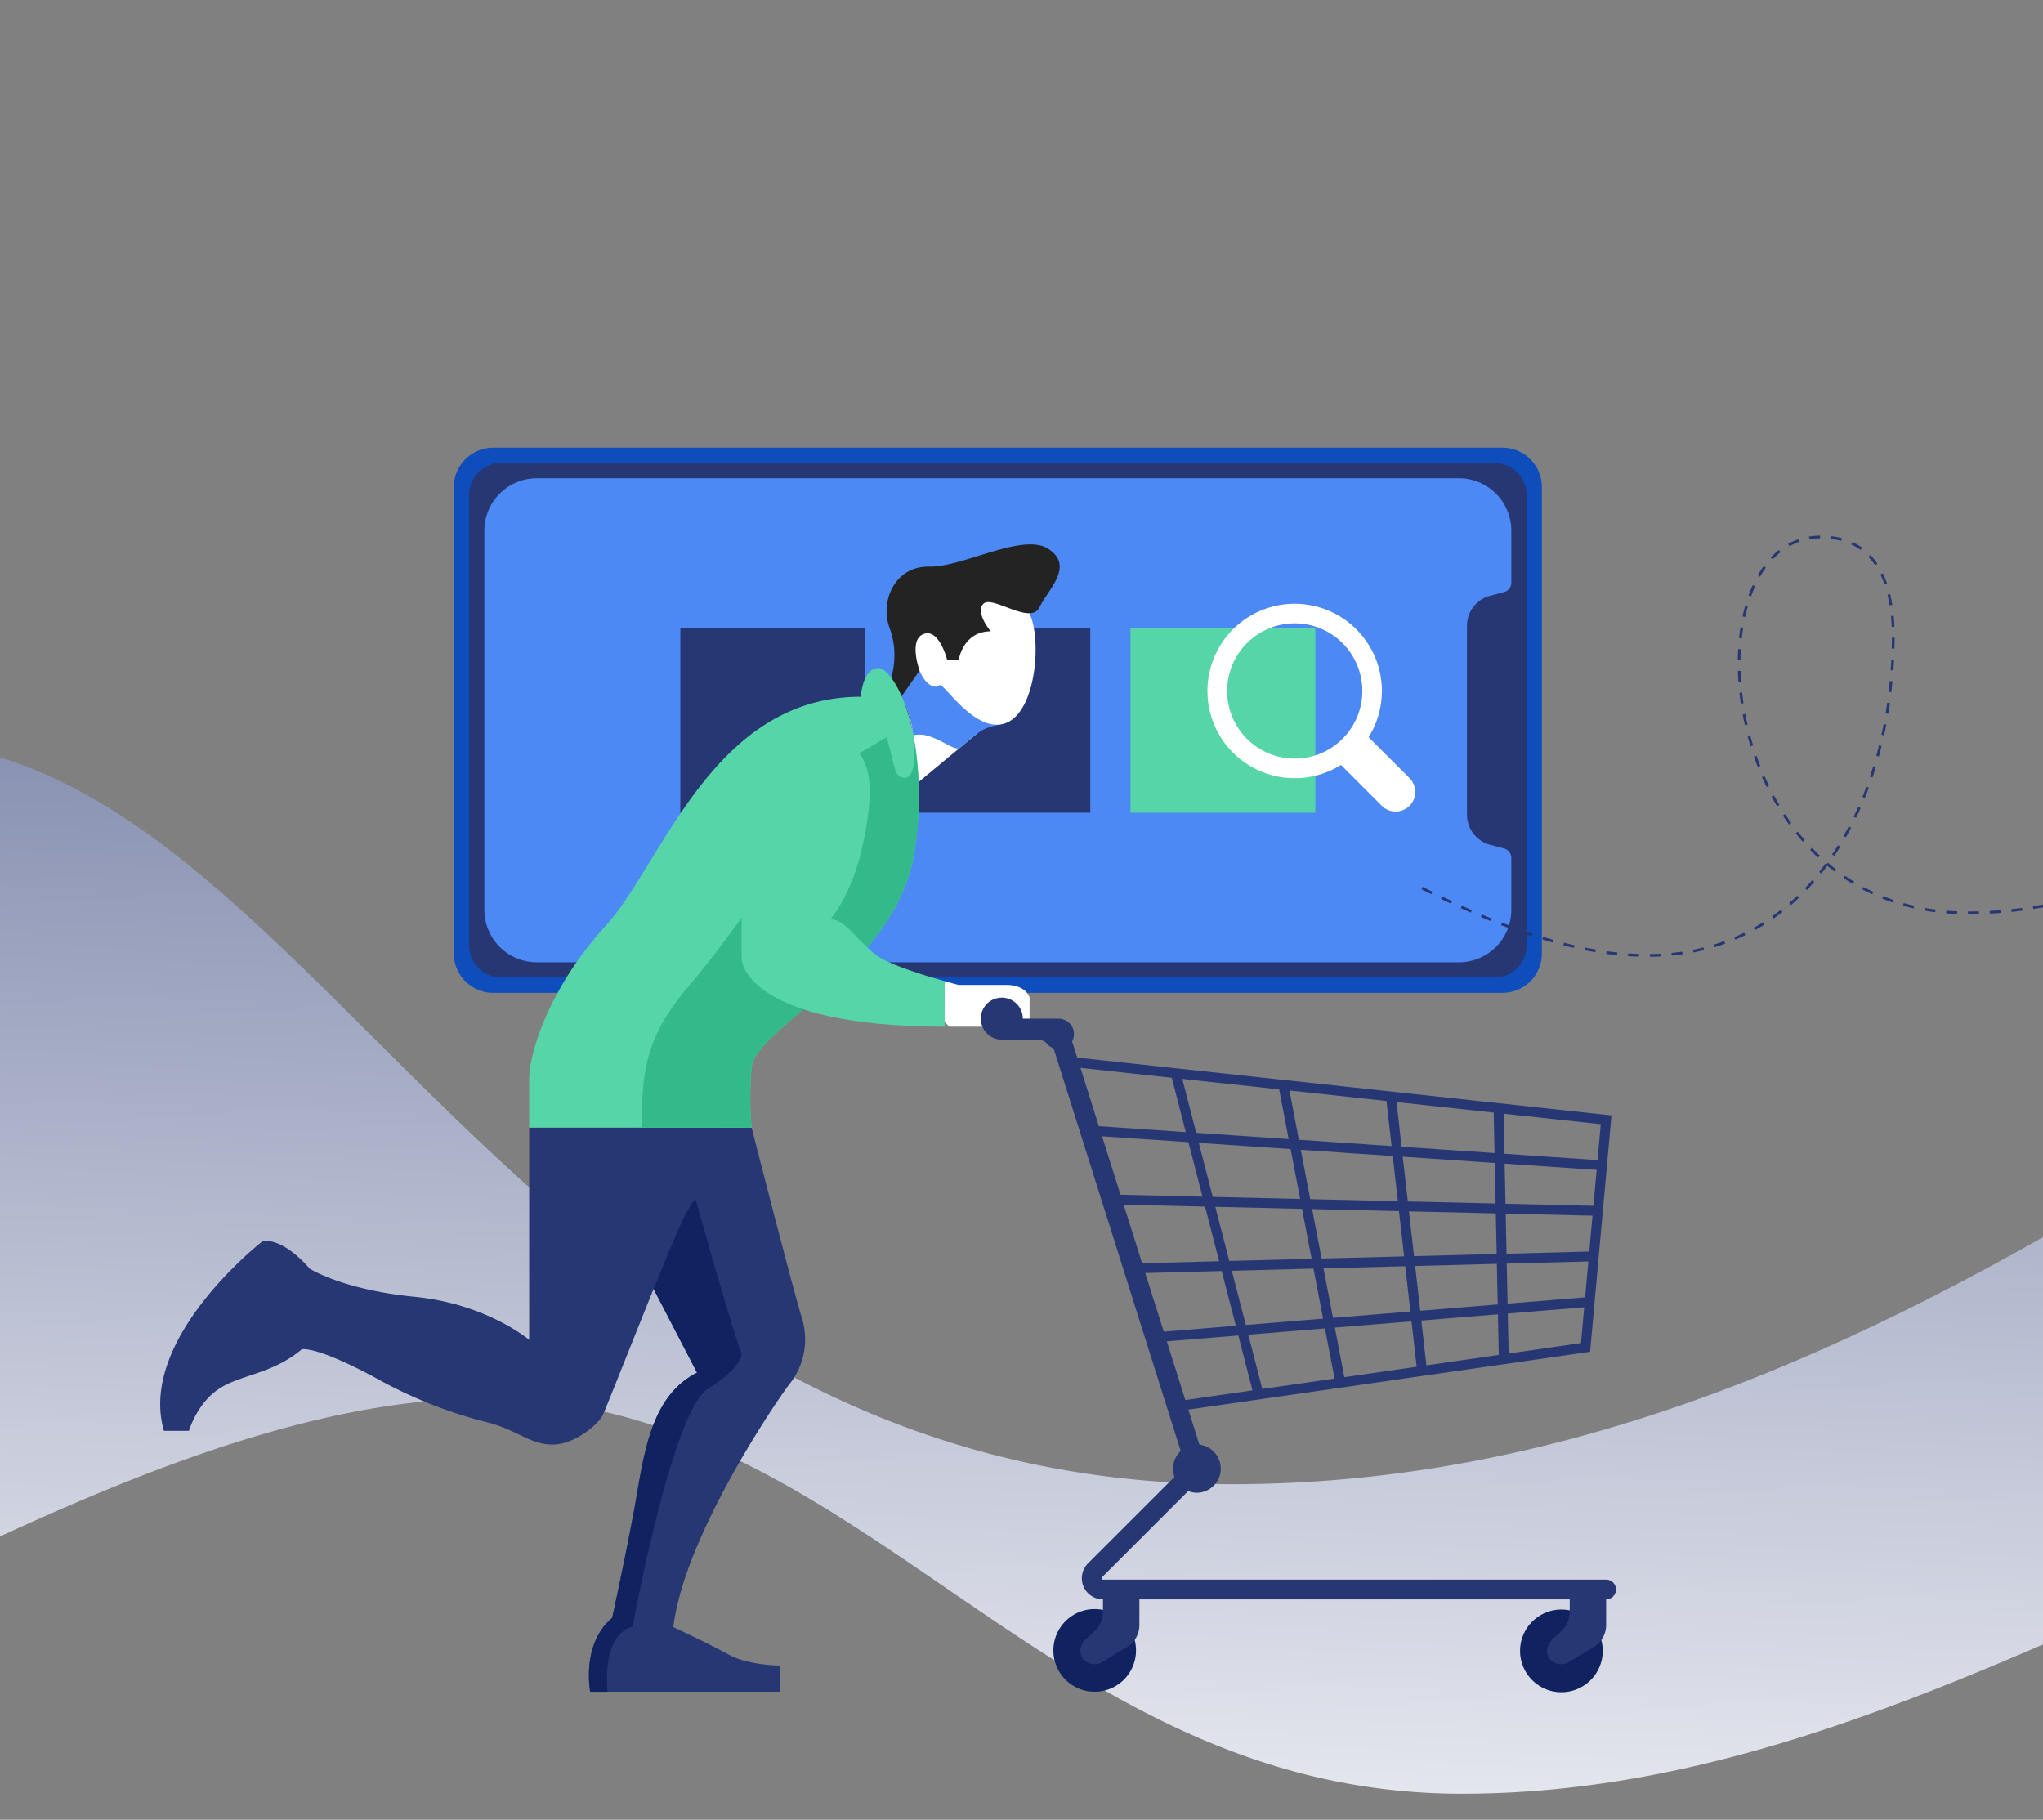 <svg width="375" height="334" fill="none" xmlns="http://www.w3.org/2000/svg"><rect width="100%" height="100%" fill="#808080" stroke="none"/><defs><linearGradient id="paint0_linear" x1="230.239" y1="-51.031" x2="214.585" y2="381.302" gradientUnits="userSpaceOnUse"><stop stop-color="#273773"/><stop offset="1" stop-color="#fff"/></linearGradient></defs><path d="M226.05 272.416c-132.387 0-168.585-136.212-244.888-136.212a69.685 69.685 0 00-18.568 2.609l-16.611 168.5c40.343-17.168 94.756-50.66 143.243-50.66 69.081 0 102.079 72.577 179.121 72.577 45.021 0 85.278-17.815 125.283-35.6v-77.486c-51.423 31.177-105.036 56.272-167.58 56.272z" fill="url(#paint0_linear)"/><path d="M283.014 175.002V89.398a7.225 7.225 0 00-7.225-7.225H90.529a7.225 7.225 0 00-7.225 7.225v85.604a7.225 7.225 0 007.225 7.225h185.26a7.225 7.225 0 007.225-7.225z" fill="#0D4DBC"/><path d="M274.315 84.976H92.002a5.895 5.895 0 00-5.895 5.895v82.658a5.895 5.895 0 005.895 5.895h182.313a5.895 5.895 0 005.895-5.895V90.871a5.895 5.895 0 00-5.895-5.895z" fill="#273773"/><path d="M277.408 167v-9.55a1.772 1.772 0 00-1.315-1.711l-2.573-.685a5.726 5.726 0 01-4.255-5.534v-34.643a5.724 5.724 0 014.255-5.534l2.573-.683a1.77 1.77 0 001.315-1.711V97.4a9.624 9.624 0 00-2.818-6.8 9.613 9.613 0 00-6.801-2.817H98.529A9.618 9.618 0 0088.91 97.4V167a9.622 9.622 0 009.619 9.619h169.26a9.62 9.62 0 009.619-9.619z" fill="#4D89F4"/><path d="M241.439 115.233h-33.934v33.934h33.934v-33.934z" fill="#56D5A8"/><path d="M200.126 115.233h-33.934v33.934h33.934v-33.934zM158.813 115.233h-33.934v33.934h33.934v-33.934z" fill="#273773"/><path d="M237.641 142.833a16.006 16.006 0 01-14.117-23.554 16.005 16.005 0 0118.764-7.773 16.007 16.007 0 016.673 26.638 15.895 15.895 0 01-11.32 4.689zm0-28.418a12.41 12.41 0 108.781 3.631 12.385 12.385 0 00-8.781-3.631z" fill="#fff"/><path d="M247.69 136.876a14.097 14.097 0 01-2.834 2.177c.092.127.192.248.3.362l8.517 8.517a3.598 3.598 0 002.531 1.022 3.593 3.593 0 002.547-6.103l-8.515-8.516a4 4 0 00-.362-.3 14.182 14.182 0 01-2.184 2.841z" fill="#fff"/><path d="M137.956 206.958s7.5 29.333 9.225 34.936a13.17 13.17 0 01-2.3 12.186c-1.726 2.175-19.275 27.6-21.289 44.56 0 0 6.5 3.028 10.157 5.045s9.457 2.019 9.457 2.019v4.8H108.34s-1.726-8.734 4.029-13.552c0 0 2.3-10.467 4.027-19.791 1.727-9.324 2.67-20.76 11.55-25.215l-11.55-22.254v-22.734h21.56z" fill="#273773"/><path d="M116.11 298.593s7.192-39.428 13.809-43.658c6.617-4.23 6.185-6.509 6.185-6.509-1.58-3.835-9.925-33.516-9.925-33.516l-9.782-3.079v17.863l11.55 22.254c-8.88 4.455-9.824 15.891-11.55 25.215-1.726 9.324-4.027 19.791-4.027 19.791-5.755 4.817-4.029 13.552-4.029 13.552h3.165c-.862-11.376 4.604-11.913 4.604-11.913z" fill="#112261"/><path d="M97.13 206.958v38.963s-7.756-6.6-21.014-7.9c-13.258-1.3-19.275-5.171-19.275-5.171s-4.6-5.616-8.631-5.041c0 0-23.015 17.838-18.124 34.812h4.6s1.439-5.007 5.466-7.683 9.782-2.693 15.248-7.287c0 0 2.46-.7 13.313 5.121a83.546 83.546 0 0021.211 8.41c5.177 1.439 7.479 3.957 11.508 3.957 4.029 0 8.343-3.669 9.207-5.4.864-1.731 12.945-32.837 15.248-36.988a35.084 35.084 0 017-8.654c1.915-1.827 0-7.139 0-7.139H97.129z" fill="#273773"/><path d="M181.518 132.824l-13.333 11.065s.24-11.425-2.741-16l4.267-7.94 11.807 12.875z" fill="#fff"/><path d="M169.709 119.947l-4.267 7.94a18.827 18.827 0 012.179 7.089c3.492-.974 7.434 3.209 8.591 2.251l2.777-2.305a8.144 8.144 0 013.287-1.646l2.4-.575-14.967-12.754z" fill="#4D89F4"/><path d="M188.933 112.544c2.288 4.51 1.355 17.943-4.257 20.154-5.612 2.211-11.6-7.588-12.205-6.952-.605.636-2.415.388-3.692-2.666-1.277-3.054-2.554-9.512 7.394-13.594 9.948-4.082 12.76 3.058 12.76 3.058z" fill="#fff"/><path d="M173.848 121.079h2.135s.8-5.2 5.871-5.2c0 0-2.935-3.469-1.334-5.07 1.601-1.601 8.671 4 10.273.668 1.602-3.332 6.4-7.472 1.734-10.673-4.666-3.2-15.743 3.334-22.012 3.2-6.269-.134-9.072 6.4-7.2 11.339a14.525 14.525 0 01.133 9.472l2 3.07 3.336-4.8s-1.873-5.226.4-6.537c3.062-1.769 4.664 4.531 4.664 4.531z" fill="#232323"/><path d="M158.006 127.886s.276-5.093 3.14-5.274c2.864-.181 9.771 11.942 6.773 33.336-2.998 21.394-29.48 32.765-29.963 40.056a62.41 62.41 0 000 10.953H97.132v-8.933c0-4.636 3.622-16.712 14.011-28.066s19.566-42.072 46.863-42.072z" fill="#56D5A8"/><path d="M165.444 142.662c-1.351-.47-1.338-2.76-2.706-7.335l-7.98 4.678s-14.871 25.122-28.4 41.066c-8.336 9.824-8.416 16.11-8.608 25.887h20.2a62.41 62.41 0 010-10.953c.483-7.291 26.964-18.662 29.963-40.056a63.094 63.094 0 00-.27-20.967l-.025-.006s1.232 8.868-2.174 7.686z" fill="#34B98B"/><path d="M161.608 175.807c-3.827-2.3-6.124-7.082-9.185-7.082 0 0 4.018-4.594 5.932-13.59 1.914-8.996 2.872-18.373-5.932-19.713-8.804-1.34-17.035 11.484-16.27 40.769 0 0 .586 12.228 37.241 12.247 0-2.583.008-5.51.019-8.345-3.365-.944-9.171-2.71-11.805-4.286z" fill="#56D5A8"/><path d="M184.677 180.782h-8.713s-1.024-.259-2.55-.689c-.011 2.531-.017 5.133-.019 7.5l.858.847h13.168a1.558 1.558 0 001.559-1.559v-3.8s-.569-2.299-4.303-2.299z" fill="#fff"/><path d="M194.214 186.971h-6.471a3.85 3.85 0 00-1.519-3.066 3.852 3.852 0 00-3.359-.655 3.818 3.818 0 00-2.693 2.7 3.86 3.86 0 003.719 4.878h6.756a2.13 2.13 0 011.578.8 2.799 2.799 0 004.813-2.569 2.872 2.872 0 00-2.824-2.088z" fill="#273773"/><path d="M294.811 289.931h-92.358a.23.23 0 01-.144-.037.232.232 0 01-.09-.119.23.23 0 01.055-.274l19.435-19.433-3.582-11.345 73.743-10.618 3.924-43.379-98.069-10.608-1.54-4.878a1.82 1.82 0 00-1.571-1.259 1.8 1.8 0 00-1.323.418 1.816 1.816 0 00-.562 1.933l24.863 78.73-17.878 17.878a3.882 3.882 0 00-.841 4.224 3.876 3.876 0 003.58 2.393h92.358a1.809 1.809 0 001.812-1.812 1.812 1.812 0 00-1.812-1.812v-.002zm-3.856-51.819l-14.232 1.161-.156-7.352 14.982-.39-.594 6.581zm-34.167-15.819l.944 8.309-15.145.394-1.739-9.076 15.94.373zm-16.287-2.194l-1.736-9.061 16.877 1.146.942 8.292-16.083-.377zm18.116 2.238l15.945.373.158 7.447-15.17.4-.933-8.22zm-.678 10.07l.946 8.319-14.209 1.159-1.741-9.086 15.004-.392zm-17.187-1.362l-15.113.394-2.567-9.934 15.922.373 1.758 9.167zm.346 1.8l1.76 9.188-14.184 1.155-2.571-9.95 14.995-.393zm2.1 10.977l1.764 9.2-13.261 1.914-2.573-9.963 14.07-1.151zm1.816-.148l14.07-1.148.946 8.33-13.273 1.911-1.743-9.093zm15.876-1.294l14.059-1.148.156 7.451-13.282 1.913-.933-8.216zm-.2-1.8l-.936-8.218 15-.392.156 7.451-14.22 1.159zm31.025-10.867l-15.185.4-.154-7.356 15.935.373-.596 6.583zm-15.376-8.775l-.156-7.358 16.89 1.148-.6 6.589-16.134-.379zm-1.814-.042l-16.114-.377-.934-8.21 16.889 1.148.159 7.439zm-17.254-10.416l-.931-8.2 17.834 1.928.156 7.43-17.059-1.158zm-1.837-.126l-17.02-1.155-1.732-9.044 17.812 1.926.94 8.273zm-18.889-1.281l-16.976-1.155-2.554-9.891 17.781 1.924 1.749 9.122zm.352 1.84l1.751 9.145-16.042-.377-2.56-9.912 16.851 1.144zm-16.176 8.722l-15.05-.352-3.386-10.724 15.855 1.077 2.581 9.999zm.472 1.825l2.588 10.026-14.137.371-3.395-10.747 14.944.35zm3.053 11.828l2.6 10.051-13.233 1.079-3.4-10.764 14.033-.366zm3.055 11.832l2.6 10.075-12.329 1.776-3.4-10.778 13.129-1.073zm49.615 3.306l-.156-7.339 14.028-1.142-.594 6.57-13.278 1.911zm16.316-35.5l-17.09-1.161-.156-7.354 17.842 1.928-.596 6.587zm-78.147-15.1l2.575 9.971-15.959-1.094-3.378-10.7 16.762 1.823z" fill="#273773"/><path d="M219.65 273.989a4.425 4.425 0 100-8.852 4.427 4.427 0 000 8.852z" fill="#273773"/><path d="M200.935 310.506a7.585 7.585 0 100-15.17 7.585 7.585 0 000 15.17z" fill="#112261"/><path d="M202.453 291.742v4.16a4.717 4.717 0 01-1.507 3.456l-1.448 1.344a2.857 2.857 0 00-.929 3.471 2.75 2.75 0 003.782.864l4.507-2.72a4.724 4.724 0 002.282-4.042v-6.532l-6.687-.001z" fill="#273773"/><path d="M294.187 302.921a7.586 7.586 0 11-15.171.003 7.586 7.586 0 0115.171-.003z" fill="#112261"/><path d="M288.123 291.742v4.16a4.717 4.717 0 01-1.507 3.456l-1.446 1.344c-1.024.95-1.593 2.267-.931 3.471a2.75 2.75 0 003.782.864l4.509-2.72a4.724 4.724 0 002.28-4.042v-6.532l-6.687-.001z" fill="#273773"/><path d="M261.034 162.995c13.1 6.634 27.636 12.369 41.373 12.369 30.144 0 45.105-28.65 45.105-58.619 0-9.974-3.357-18.192-13.3-18.192-9.746 0-14.987 10.429-14.987 23.175 0 20.04 12.953 45.809 41.725 45.809a74.193 74.193 0 0041-12.068" stroke="#273773" stroke-width=".5" stroke-miterlimit="10" stroke-dasharray="2 2"/></svg>